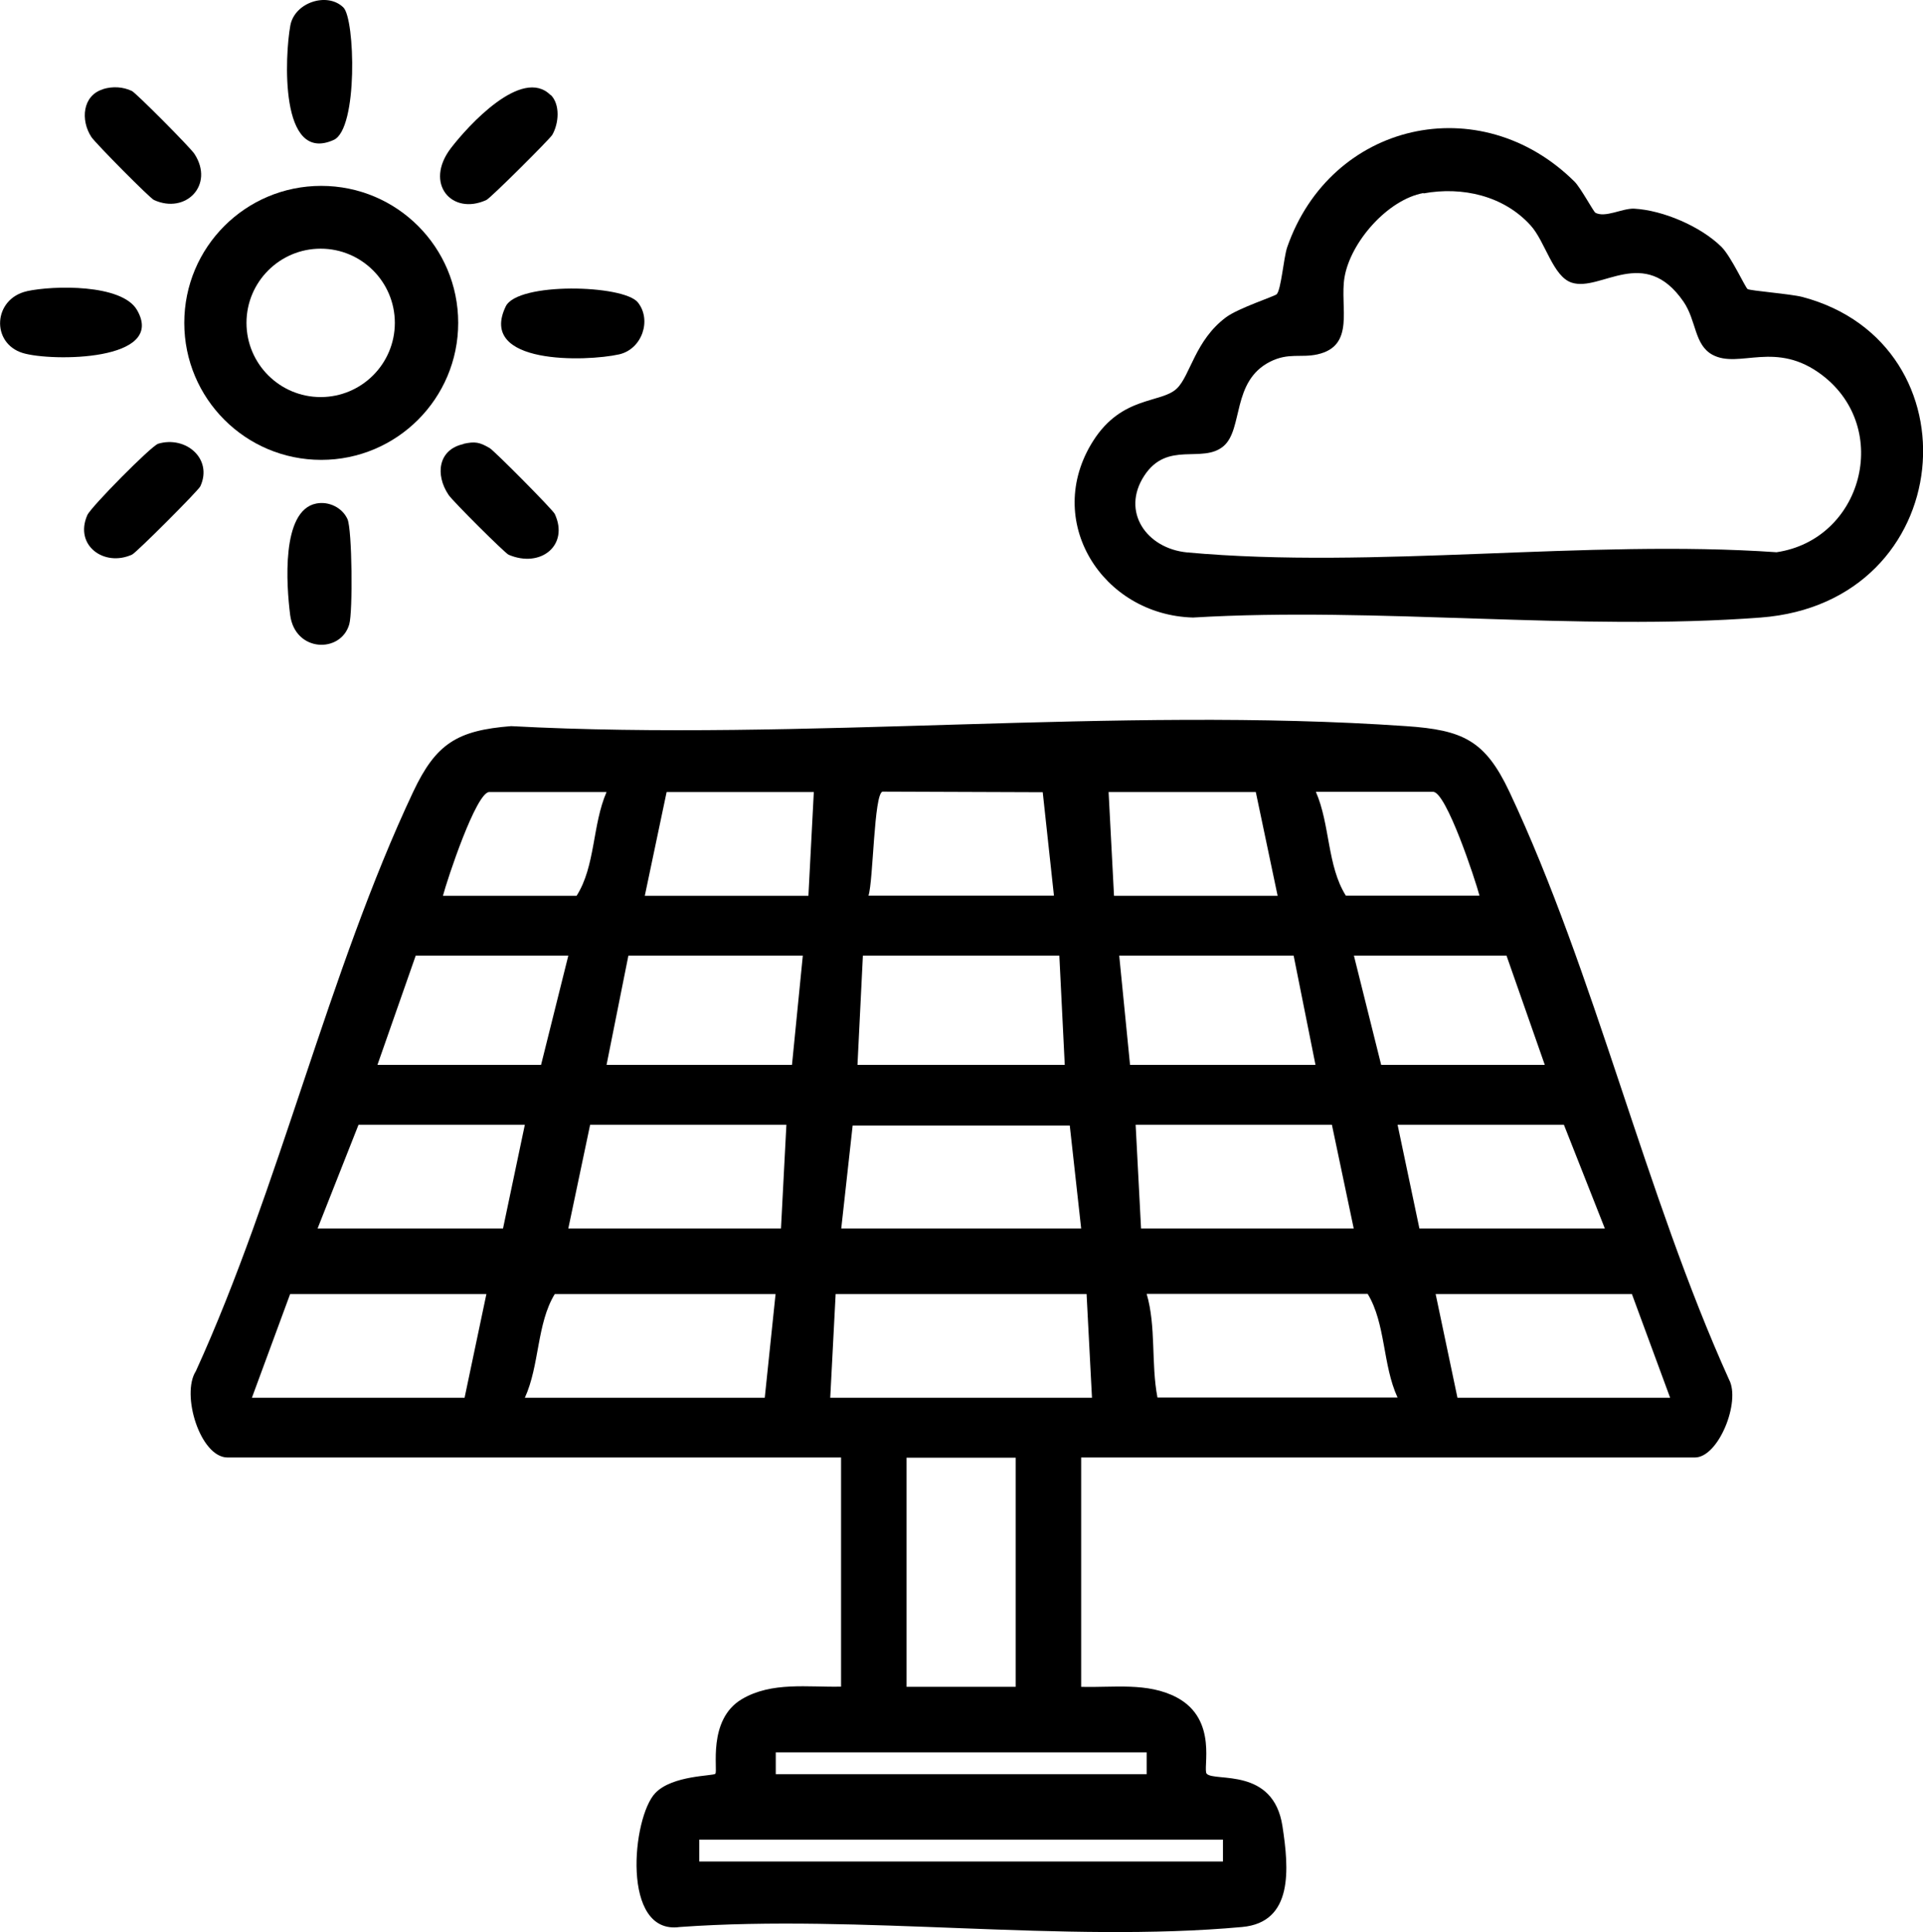 <?xml version="1.0" encoding="UTF-8"?>
<svg id="Layer_1" data-name="Layer 1" xmlns="http://www.w3.org/2000/svg" viewBox="0 0 99.55 100">
  <path d="M82.57,11c.52.3,1.41-.23,2.03-.2,1.49.08,3.45.92,4.52,1.98.5.5,1.24,2.12,1.35,2.18.14.09,2.23.25,2.84.41,9.16,2.43,8.08,15.81-2.16,16.59-9.47.72-19.83-.57-29.39,0-4.7-.13-7.79-5.01-5.17-9.14,1.5-2.36,3.53-1.93,4.34-2.72.69-.67.94-2.49,2.54-3.68.65-.48,2.5-1.08,2.62-1.19.23-.23.36-1.87.54-2.42,2.25-6.5,9.99-8.26,14.88-3.41.32.32.98,1.55,1.08,1.61ZM73.69,9.99c-1.86.34-3.79,2.55-4.09,4.38-.25,1.52.58,3.53-1.4,3.97-.86.19-1.5-.1-2.45.38-2,1.01-1.38,3.49-2.41,4.37-1.1.93-2.91-.31-4.11,1.54s.12,3.76,2.23,3.96c9.68.88,20.69-.69,30.51-.01,4.44-.66,5.97-6.39,2.38-9.15-2.42-1.86-4.31-.32-5.7-1.07-.95-.52-.82-1.76-1.5-2.75-2.03-2.94-4.27-.5-5.78-.98-.98-.31-1.37-2.12-2.13-2.96-1.39-1.54-3.54-2.03-5.55-1.66Z"/>
  <g>
    <path d="M55.97,75.44v11.86c1.65.05,3.44-.25,4.95.55,2.16,1.15,1.32,3.71,1.55,3.95.42.43,3.45-.36,3.92,2.71.34,2.21.57,4.98-2.09,5.22-9.24.84-19.74-.67-29.11,0-3.05.43-2.47-5.69-1.26-6.94.89-.92,2.99-.87,3.1-.99.15-.15-.43-2.79,1.37-3.86,1.55-.92,3.43-.61,5.14-.65v-11.86H11.78c-1.41,0-2.42-3.26-1.64-4.47,4.31-9.45,6.87-20.69,11.25-29.98,1.18-2.5,2.28-3.18,5.07-3.4,15.14.81,31.32-1.04,46.33,0,2.94.2,4.09.73,5.35,3.4,4.44,9.43,7.03,20.82,11.37,30.42.61,1.14-.54,4.03-1.77,4.03h-31.77ZM31.4,40.99h-6.07c-.68,0-2.18,4.53-2.4,5.37h6.92c.98-1.54.81-3.67,1.55-5.37ZM42.13,40.99h-7.62l-1.13,5.37h8.47l.28-5.37ZM44.96,46.35h9.6l-.58-5.35-8.29-.03c-.45.08-.48,4.62-.73,5.38ZM65.01,40.99h-7.62l.28,5.37h8.47l-1.13-5.37ZM76.59,46.35c-.22-.83-1.72-5.37-2.4-5.37h-6.07c.74,1.69.58,3.83,1.55,5.37h6.92ZM29.43,49.46h-7.91l-1.98,5.65h8.47l1.41-5.65ZM41.57,49.46h-9.04l-1.13,5.65h9.6l.56-5.65ZM54.84,49.46h-10.17l-.28,5.65h10.73l-.28-5.65ZM66.98,49.46h-9.04l.56,5.65h9.6l-1.13-5.65ZM78,49.46h-7.91l1.41,5.65h8.47l-1.98-5.65ZM27.17,58.21h-8.61l-2.12,5.37h9.6l1.13-5.37ZM40.72,58.21h-10.17l-1.13,5.37h11.01l.28-5.37ZM43.55,63.58h12.42l-.59-5.33h-11.24l-.59,5.33ZM68.96,58.21h-10.17l.28,5.37h11.01l-1.13-5.37ZM83.08,63.58l-2.12-5.37h-8.61l1.13,5.37h9.6ZM25.19,66.97h-10.17l-1.98,5.37h11.01l1.13-5.37ZM40.16,66.97h-11.44c-.94,1.54-.78,3.68-1.55,5.37h12.42l.56-5.37ZM56.25,66.97h-12.99l-.28,5.37h13.55l-.28-5.37ZM72.35,72.33c-.78-1.69-.61-3.83-1.55-5.37h-11.44c.5,1.71.22,3.6.56,5.37h12.42ZM84.49,66.97h-10.17l1.13,5.37h11.01l-1.98-5.37ZM52.58,75.44h-5.65v11.86h5.65v-11.86ZM59.36,90.69h-19.2v1.13h19.2v-1.13ZM63.31,95.21h-27.11v1.13h27.11v-1.13Z"/>
    <path d="M23.72,16.71c0,3.91-3.17,7.09-7.09,7.09s-7.09-3.17-7.09-7.09,3.17-7.09,7.09-7.09,7.09,3.17,7.09,7.09ZM20.44,16.71c0-2.12-1.72-3.84-3.84-3.84s-3.84,1.72-3.84,3.84,1.72,3.84,3.84,3.84,3.84-1.72,3.84-3.84Z"/>
    <path d="M33.02,15.65c.73.91.22,2.42-.97,2.69-1.7.38-7.33.55-5.87-2.48.61-1.27,6.1-1.13,6.84-.21Z"/>
    <path d="M1.39,15.07c1.37-.3,4.91-.38,5.7.97,1.55,2.66-4.42,2.68-5.91,2.23-1.66-.51-1.54-2.81.22-3.2Z"/>
    <path d="M8.17,22.97c1.44-.44,2.86.77,2.2,2.2-.11.23-3.3,3.42-3.53,3.53-1.44.66-3.01-.47-2.32-2.04.19-.43,3.31-3.58,3.66-3.69Z"/>
    <path d="M28.51,4.91c.5.5.42,1.48.08,2.07-.13.22-3.19,3.27-3.41,3.37-1.78.82-3.24-.84-1.84-2.68.89-1.16,3.68-4.23,5.16-2.75Z"/>
    <path d="M23.99,22.97c.6-.13.83-.09,1.36.22.23.13,3.27,3.19,3.37,3.41.75,1.61-.72,2.82-2.39,2.11-.2-.09-2.91-2.79-3.11-3.1-.7-1.04-.54-2.35.78-2.63Z"/>
    <path d="M5.34,4.61c.49-.15,1.03-.12,1.49.1.21.1,3.03,2.93,3.24,3.26,1.04,1.61-.46,3.13-2.1,2.38-.22-.1-3.02-2.93-3.24-3.26-.57-.87-.46-2.15.6-2.47Z"/>
    <path d="M17.78.39c.6.6.76,6.27-.5,6.85-2.83,1.28-2.53-4.41-2.25-5.92.22-1.2,1.92-1.75,2.75-.93Z"/>
    <path d="M16.37,26.06c.65-.13,1.35.21,1.62.81.24.55.28,4.79.09,5.44-.43,1.51-2.81,1.46-3.06-.49-.19-1.5-.48-5.4,1.35-5.76Z"/>
  </g>
</svg>